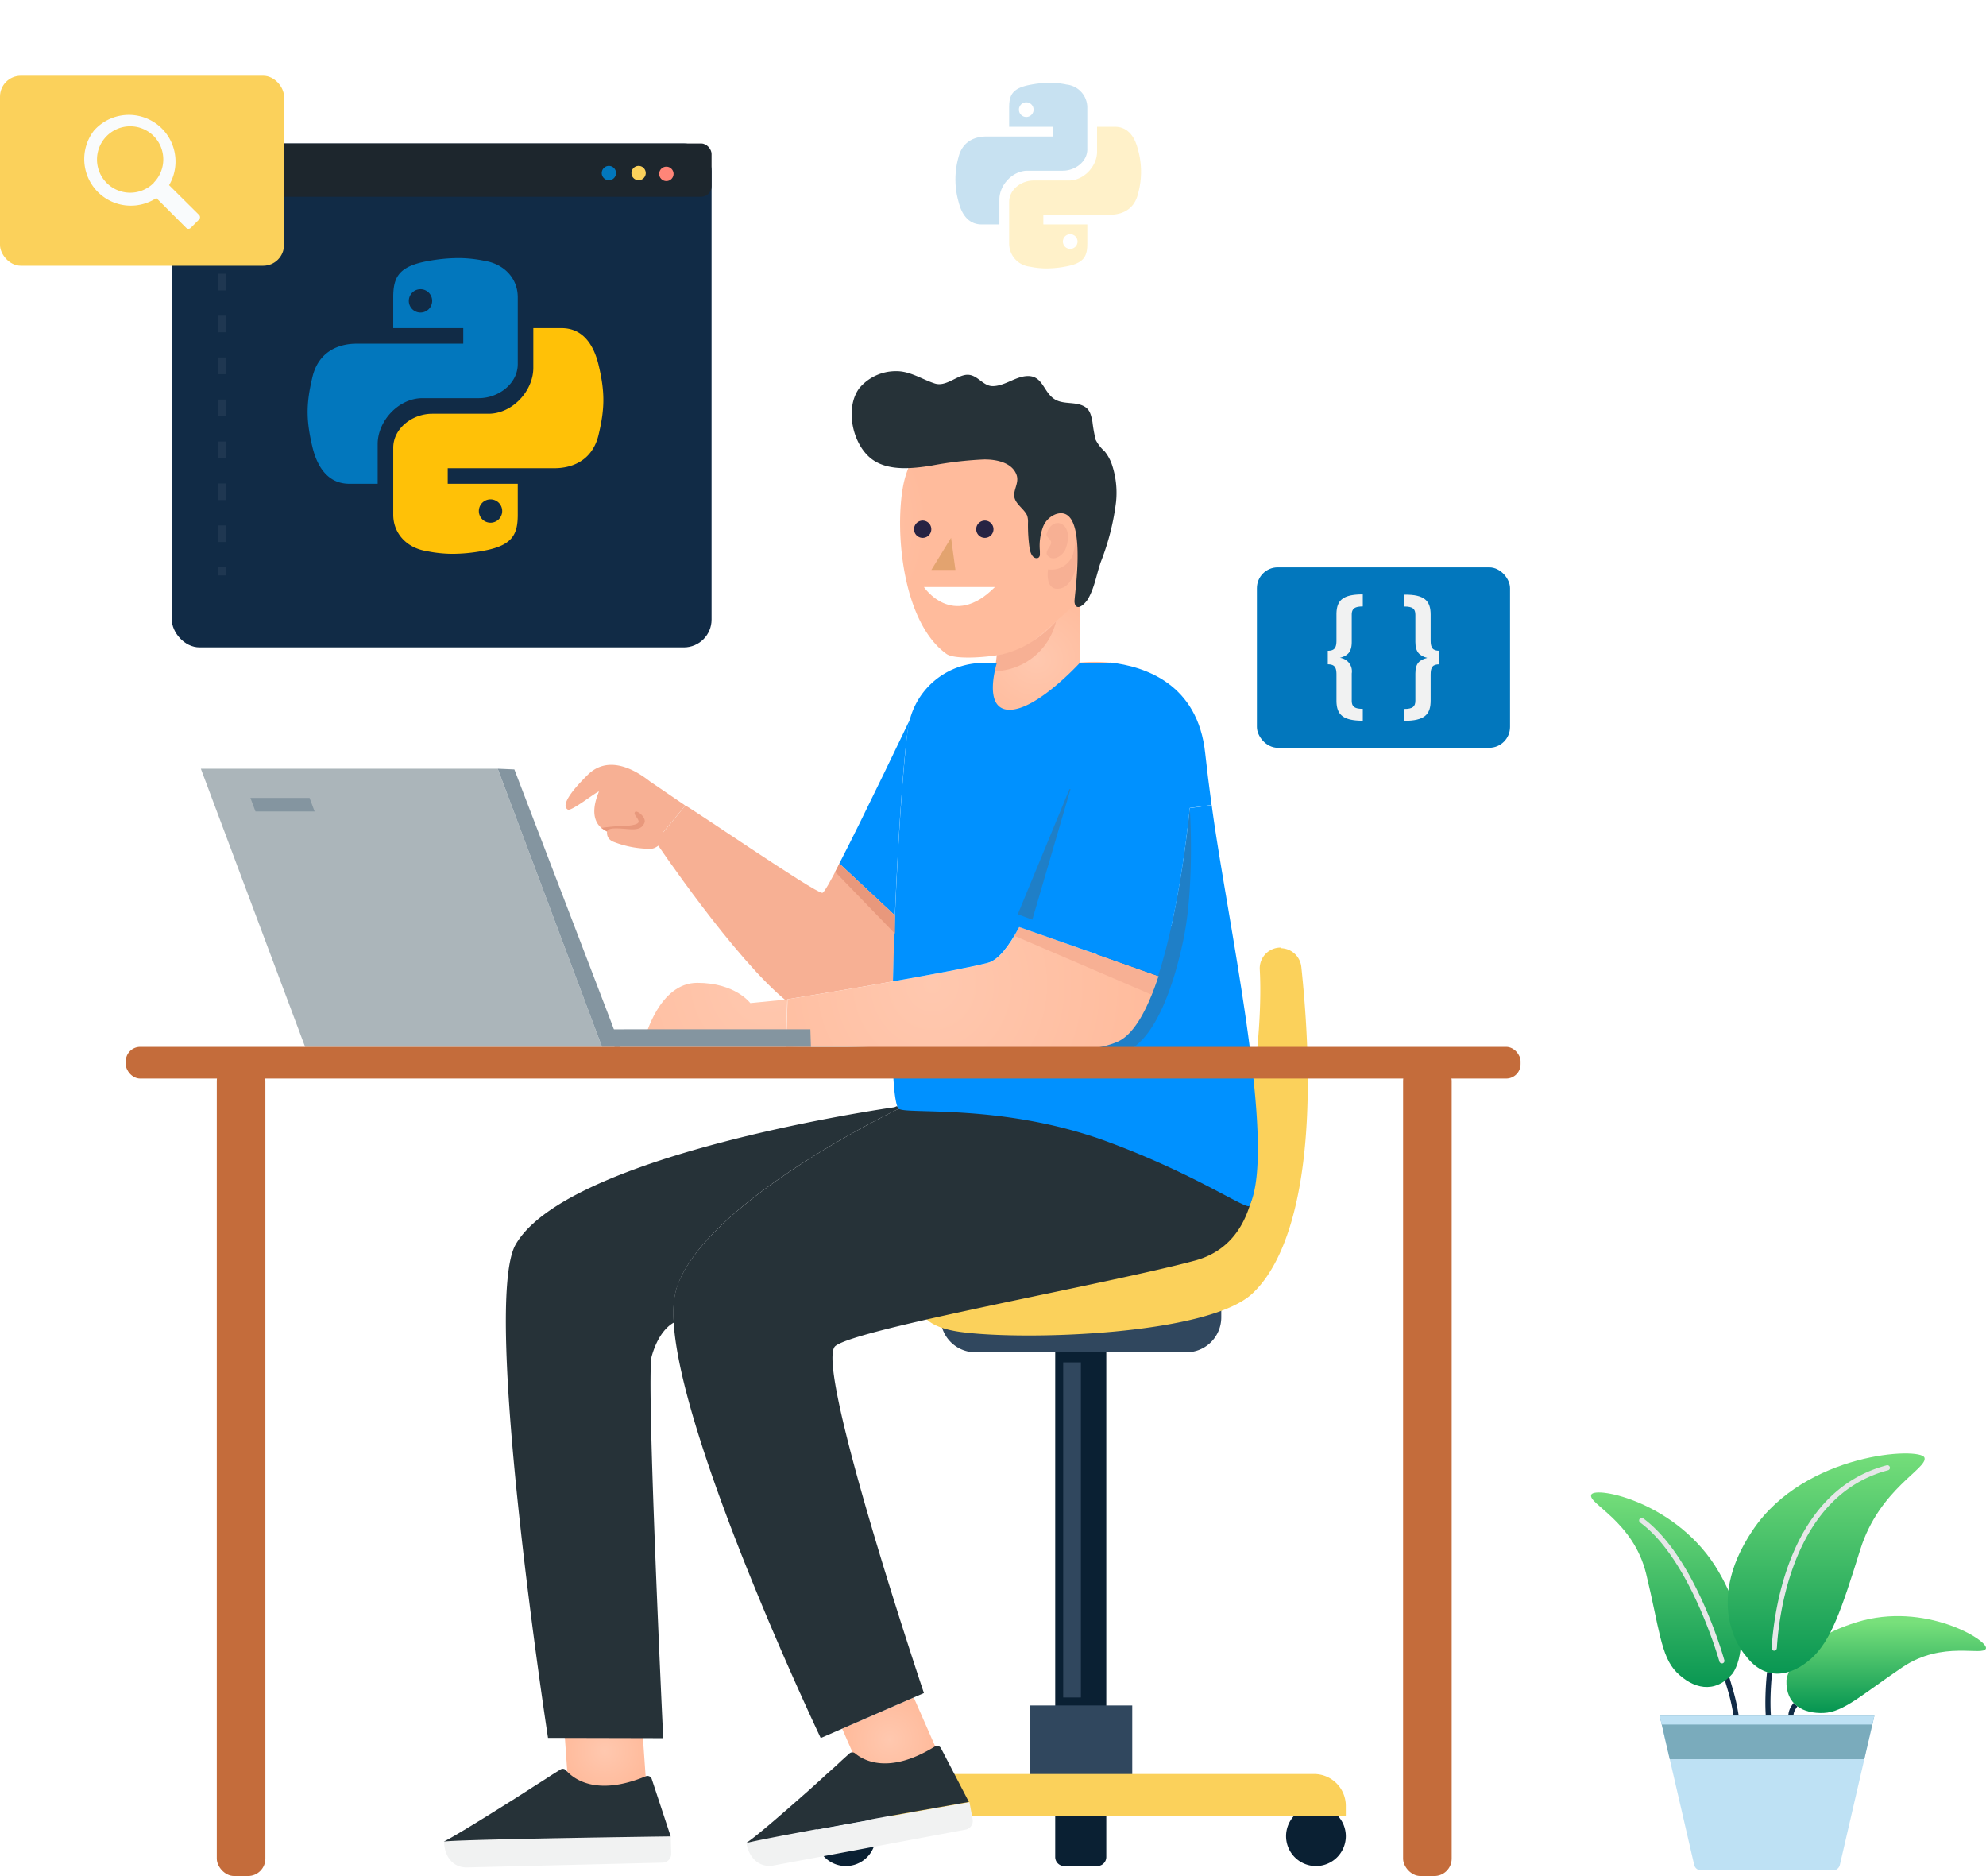 <svg xmlns="http://www.w3.org/2000/svg" xmlns:xlink="http://www.w3.org/1999/xlink" width="572.205" height="540.398" viewBox="0 0 572.205 540.398">
  <defs>
    <filter id="Rectangle_2118" x="224.977" y="0" width="155.063" height="105.945" filterUnits="userSpaceOnUse">
      <feOffset dy="3" input="SourceAlpha"/>
      <feGaussianBlur stdDeviation="4.5" result="blur"/>
      <feFlood flood-color="#7ebaee" flood-opacity="0.2"/>
      <feComposite operator="in" in2="blur"/>
      <feComposite in="SourceGraphic"/>
    </filter>
    <radialGradient id="radial-gradient" cx="0.5" cy="0.499" r="0.478" gradientTransform="translate(-0.049) scale(1.098 1)" gradientUnits="objectBoundingBox">
      <stop offset="0" stop-color="#ffc8af"/>
      <stop offset="1" stop-color="#ffbb9c"/>
    </radialGradient>
    <radialGradient id="radial-gradient-2" cx="0.508" cy="0.49" r="0.451" gradientTransform="matrix(1.232, -0.21, 0.265, 0.978, -1.169, 0.13)" xlink:href="#radial-gradient"/>
    <radialGradient id="radial-gradient-3" cx="0.5" cy="0.5" r="0.532" gradientTransform="translate(0.054) scale(0.891 1)" xlink:href="#radial-gradient"/>
    <radialGradient id="radial-gradient-4" cx="0.5" cy="0.5" r="0.511" gradientTransform="translate(0.021) scale(0.958 1)" xlink:href="#radial-gradient"/>
    <radialGradient id="radial-gradient-5" cx="1.47" cy="-0.008" r="4.144" gradientTransform="translate(0.306) scale(0.389 1)" xlink:href="#radial-gradient"/>
    <radialGradient id="radial-gradient-6" cx="0.182" cy="0.437" r="1.813" gradientTransform="translate(0.33) scale(0.34 1)" xlink:href="#radial-gradient"/>
    <linearGradient id="linear-gradient" x1="0.5" x2="0.5" y2="1" gradientUnits="objectBoundingBox">
      <stop offset="0" stop-color="#78e07b"/>
      <stop offset="1" stop-color="#059451"/>
    </linearGradient>
    <linearGradient id="linear-gradient-2" x1="0.5" y1="0" x2="0.5" y2="1" xlink:href="#linear-gradient"/>
    <linearGradient id="linear-gradient-3" x1="0.5" y1="0" x2="0.5" y2="0.999" xlink:href="#linear-gradient"/>
  </defs>
  <g id="Group_1228" data-name="Group 1228" transform="translate(-1173.76 -171.626)">
    <g id="Group_1227" data-name="Group 1227">
      <g id="Asset_1" data-name="Asset 1" transform="translate(1079 182.126)">
        <g id="Layer_2" data-name="Layer 2">
          <g id="OBJECTS">
            <rect id="Rectangle_2093" data-name="Rectangle 2093" width="155.515" height="145.152" rx="8" transform="translate(144.26 30.832)" fill="#112b46"/>
            <g id="Group_1225" data-name="Group 1225" transform="translate(144.26 30.832)">
              <rect id="Rectangle_2094" data-name="Rectangle 2094" width="155.515" height="15.352" rx="3" fill="#1d262d"/>
            </g>
            <path id="Path_27783" data-name="Path 27783" d="M167.6,24.57a2.058,2.058,0,1,1-.6-1.463A2.07,2.07,0,0,1,167.6,24.57Z" transform="translate(104.65 14.791)" fill="#0277bd"/>
            <path id="Path_27784" data-name="Path 27784" d="M174.92,24.57a2.058,2.058,0,1,1-.6-1.463A2.07,2.07,0,0,1,174.92,24.57Z" transform="translate(105.891 14.791)" fill="#fbd15b"/>
            <path id="Path_27785" data-name="Path 27785" d="M181.77,24.748a2.07,2.07,0,1,1-2.07-2.058,2.07,2.07,0,0,1,2.07,2.058Z" transform="translate(107.052 14.824)" fill="#ff8578"/>
            <rect id="Rectangle_2116" data-name="Rectangle 2116" width="2.375" height="2.375" transform="translate(157.492 58.683)" fill="#f9fbfc"/>
            <path id="Path_27786" data-name="Path 27786" d="M101.165,120.151H98.79v-4.783h2.375Zm0-12.084H98.79v-4.783h2.375Zm0-12.084H98.79V91.2h2.375Zm0-12.084H98.79V79.116h2.375Zm0-12.084H98.79v-4.83h2.375Zm0-12.084H98.79V54.948h2.375Zm0-12.068H98.79V42.88h2.375Z" transform="translate(58.702 25.48)" fill="#f9fbfc" opacity="0.06"/>
            <rect id="Rectangle_2117" data-name="Rectangle 2117" width="2.375" height="2.375" transform="translate(157.492 152.884)" fill="#f9fbfc" opacity="0.06"/>
            <g transform="matrix(1, 0, 0, 1, 94.76, -10.5)" filter="url(#Rectangle_2118)">
              <rect id="Rectangle_2118-2" data-name="Rectangle 2118" width="128.063" height="78.945" rx="8" transform="translate(238.48 10.5)" fill="#fff"/>
            </g>
            <rect id="Rectangle_2119" data-name="Rectangle 2119" width="72.935" height="51.971" rx="6" transform="translate(456.899 152.932)" fill="#0277bd"/>
            <path id="Path_27790" data-name="Path 27790" d="M309.5,104.3c-2.343,0-3.188.638-3.188,2.391V114.5c0,3.061-1.275,3.986-3.4,4.591a3.906,3.906,0,0,1,3.4,4.5V131.4c0,1.754.813,2.375,3.188,2.375v3.428c-5.914,0-7.588-1.9-7.588-5.835V123.91c0-2.12-.558-2.949-2.5-2.949v-3.906c1.945,0,2.5-.861,2.5-2.981v-7.413c0-3.986,1.594-5.851,7.588-5.851Z" transform="translate(177.911 59.902)" fill="#f1f2f2"/>
            <path id="Path_27791" data-name="Path 27791" d="M320.828,106.632v7.413c0,2.12.558,2.981,2.535,2.981v3.906c-1.977,0-2.535.829-2.535,2.949v7.493c0,3.938-1.674,5.835-7.588,5.835v-3.428c2.312,0,3.188-.622,3.188-2.375v-7.828c0-3.013,1.259-3.938,3.4-4.5-2.136-.606-3.4-1.594-3.4-4.591V106.68c0-1.754-.781-2.391-3.188-2.391v-3.428C319.123,100.781,320.828,102.678,320.828,106.632Z" transform="translate(186.129 59.931)" fill="#f1f2f2"/>
            <rect id="Rectangle_2120" data-name="Rectangle 2120" width="81.831" height="54.729" rx="6" transform="translate(94.76 11.319)" fill="#fbd15b"/>
            <path id="Path_27792" data-name="Path 27792" d="M77.478,18.682A13.423,13.423,0,0,0,95.445,38.132l8.593,8.593a.909.909,0,0,0,1.307,0l2.407-2.407a.941.941,0,0,0,0-1.323l-8.641-8.577A13.439,13.439,0,0,0,77.478,18.682ZM94.711,33.747a9.565,9.565,0,1,1,0-13.439,9.565,9.565,0,0,1,0,13.375Z" transform="translate(44.367 8.419)" fill="#f9fbfc"/>
            <path id="Path_27793" data-name="Path 27793" d="M274.706,121.487c-.175,1.8-2.646,20.725-22.064,20.725-20.374,0-16.962-20.167-16.962-20.167v-.128a20.119,20.119,0,0,1,6.377-.3v-9.565L265.189,99.12h.829v22.319a42.31,42.31,0,0,1,8.688.048Z" transform="translate(139.915 58.898)" fill="url(#radial-gradient)"/>
            <path id="Path_27794" data-name="Path 27794" d="M271.354,75.467a26.592,26.592,0,0,1,6.951,12.9c2.216,9.788.128,20.167-2.726,29.6a15.1,15.1,0,0,1-2.025,4.607,15.942,15.942,0,0,1-2.535,2.551L258.68,135.887c-2.774,2.439-19.912,4.464-23.18,2.136-12.594-9.007-15.017-35.073-12.5-48.448C227.258,67.448,255.7,59.525,271.354,75.467Z" transform="translate(131.98 39.858)" fill="url(#radial-gradient-2)"/>
            <path id="Path_27795" data-name="Path 27795" d="M248.624,91.413c.159-2.136,2.359-4.464,4.559-3.077s1.738,5.213.8,7.286c-.749,1.594-3.188,3.428-4.894,1.9-1.4-1.259.781-2.758.845-3.922s-2.025-1.8-1.164-2.917" transform="translate(147.695 52.241)" fill="#f7b094"/>
            <path id="Path_27796" data-name="Path 27796" d="M248.889,100.432a6.52,6.52,0,0,0,7.174-4.272,24.855,24.855,0,0,0,.877-6.839,16.515,16.515,0,0,1,.558,7.557c-.59,4.655-2.232,9.087-5.883,9.151S248.889,100.432,248.889,100.432Z" transform="translate(147.829 53.074)" fill="#f7b094"/>
            <path id="Path_27797" data-name="Path 27797" d="M267.116,114.254l-.255.08c-1.419.191-1.993-1.594-2.2-2.6a46.762,46.762,0,0,1-.494-7.6,5.882,5.882,0,0,0-.239-2.041c-.8-1.817-2.917-3.013-3.571-4.894-.765-2.2,1.371-4.4.526-6.807-1.291-3.683-6.026-4.528-9.438-4.48a106.126,106.126,0,0,0-15.209,1.8c-5.357.829-12.2,1.594-16.9-1.77-5.691-4.081-8.051-14.7-3.81-20.517a13.678,13.678,0,0,1,10.522-4.942c4.065-.1,7.509,2.328,11.239,3.539,2.981.972,5.851-1.865,8.641-2.423,3.491-.7,4.974,3.188,8.067,3.188s5.946-2.248,8.864-2.774c5.819-1.068,5.468,4.783,9.374,6.775,2.423,1.243,5.564.494,7.971,1.754,1.865.957,2.136,2.646,2.535,4.543a44.828,44.828,0,0,0,.909,5.133,11.685,11.685,0,0,0,2.646,3.412,12.4,12.4,0,0,1,2.168,4.113A25.508,25.508,0,0,1,289.531,98.2a70.688,70.688,0,0,1-4.368,17.186c-1.275,3.6-1.754,7.333-3.715,10.729-.526.925-2.854,3.587-3.73,1.594a3.044,3.044,0,0,1-.128-1.371c.271-3.7,3.715-27.564-5.325-24.694a6.377,6.377,0,0,0-3.874,3.986,15.447,15.447,0,0,0-.8,6.6v.972A1.132,1.132,0,0,1,267.116,114.254Z" transform="translate(126.78 35.937)" fill="#263238"/>
            <path id="Path_27798" data-name="Path 27798" d="M239.832,115.457c10.267-1.594,17.058-9.757,17.058-9.757a18.716,18.716,0,0,1-17.68,14.348Z" transform="translate(142.14 62.808)" fill="#f7b094"/>
            <path id="Path_27799" data-name="Path 27799" d="M2.551,0h9.565a2.6,2.6,0,0,1,2.6,2.6V143.734H0V2.583A2.6,2.6,0,0,1,2.551,0Z" transform="translate(413.505 508.456) rotate(180)" fill="#0a2033"/>
            <path id="Path_27800" data-name="Path 27800" d="M10.075,0H70.831A10.059,10.059,0,0,1,80.89,10.059v2.216H0V10.059A10.06,10.06,0,0,1,10.075,0Z" transform="translate(446.633 379.038) rotate(180)" fill="#30475e"/>
            <path id="Path_27801" data-name="Path 27801" d="M2.551,0h9.565a2.6,2.6,0,0,1,2.6,2.6V35.3H0V2.6A2.6,2.6,0,0,1,2.551,0Z" transform="translate(413.505 527.029) rotate(180)" fill="#0a2033"/>
            <path id="Path_27802" data-name="Path 27802" d="M206.91,328.4a8.609,8.609,0,1,0,8.609-8.609A8.609,8.609,0,0,0,206.91,328.4Z" transform="translate(122.947 190.021)" fill="#0a2033"/>
            <path id="Path_27803" data-name="Path 27803" d="M291.87,328.4a8.609,8.609,0,1,0,8.609-8.609A8.609,8.609,0,0,0,291.87,328.4Z" transform="translate(173.431 190.021)" fill="#0a2033"/>
            <rect id="Rectangle_2121" data-name="Rectangle 2121" width="29.588" height="25.858" transform="translate(420.982 506.623) rotate(180)" fill="#30475e"/>
            <path id="Path_27804" data-name="Path 27804" d="M0,0H152.661V3a9.167,9.167,0,0,1-9.167,9.167H9.167A9.167,9.167,0,0,1,0,3Z" transform="translate(482.518 512.681) rotate(180)" fill="#fbd15b"/>
            <rect id="Rectangle_2122" data-name="Rectangle 2122" width="5.101" height="96.529" transform="translate(401.086 381.94)" fill="#30475e"/>
            <path id="Path_27805" data-name="Path 27805" d="M329.791,164.631a5.994,5.994,0,0,0-6.186,6.377c1,17.536-2.71,60.261-19.035,74.928-19.943,17.823-76.522,15.4-76.522,15.4s-9.326,11.462,9.342,14.013,71.325.845,84.062-11.048c12.323-11.494,19.641-41.641,14.125-94.058a6.042,6.042,0,0,0-5.8-5.436Z" transform="translate(134.123 97.823)" fill="#fbd15b"/>
            <path id="Path_27806" data-name="Path 27806" d="M232.269,300.13,239,315.466l-20.613,9.039-6.743-15.384Z" transform="translate(125.758 178.339)" fill="url(#radial-gradient-3)"/>
            <path id="Path_27807" data-name="Path 27807" d="M347.582,193.22c-1.275,2.551-92.831,0-101.471.845,0,0-56.036,26.751-64.087,51.78a27.484,27.484,0,0,0-.781,9.836c2.232,35.248,42.374,119.661,42.374,119.661l6.17-2.694,20.629-8.991,2.933-1.275s-31.884-94.887-25.507-99.973,78.531-17.839,103.623-24.615S347.582,193.22,347.582,193.22Z" transform="translate(107.612 114.812)" fill="#263238"/>
            <path id="Path_27808" data-name="Path 27808" d="M183.684,302.618l1.61,23.036H162.816L161.19,302.57Z" transform="translate(95.78 179.789)" fill="url(#radial-gradient-4)"/>
            <path id="Path_27809" data-name="Path 27809" d="M263.616,193.26l-.813.351S169,206.779,153.712,233.1c-9.932,17.106,9.294,142.171,9.294,142.171l33.191.08s-4.974-104.181-3.316-110c1.865-6.632,5.054-9.023,6.377-9.709a27.484,27.484,0,0,1,.781-9.836c7.971-25.029,64.087-51.78,64.087-51.78A1.594,1.594,0,0,1,263.616,193.26Z" transform="translate(89.644 114.836)" fill="#263238"/>
            <path id="Path_27810" data-name="Path 27810" d="M312.722,138.89l-6.3.861a307.7,307.7,0,0,1-5.277,33.925l-78.387,29.748-1.068,5.691-.972-.08c0,1.164,0,2.312.08,3.38.175,6.552.622,11.255,1.307,13.152a1.594,1.594,0,0,0,.446.781c2.136,1.738,29.859-1.594,59.831,9.374,25.986,9.565,40.557,19.975,41.226,18.573C331.788,237.316,316.914,170.678,312.722,138.89Z" transform="translate(131.153 82.529)" fill="#0091ff"/>
            <path id="Path_27811" data-name="Path 27811" d="M304.537,177.436c-2.088,10.028-7.493,30-18.078,32.681-13.838,3.507-40.588,3.332-65.649,1.977,0-1.068,0-2.216-.08-3.38l.972.08,1.068-5.691,78.371-29.748a307.674,307.674,0,0,0,5.277-33.925,1.949,1.949,0,0,0,0,.287C306.594,142.331,307.662,162.658,304.537,177.436Z" transform="translate(131.159 82.85)" fill="#1f7fc7"/>
            <path id="Path_27812" data-name="Path 27812" d="M231.653,123.18c-1.4,2.551-3.412,29.8-4.512,56.849L211.12,165.076C217.959,151.908,231.653,123.18,231.653,123.18Z" transform="translate(125.449 73.194)" fill="#0091ff"/>
            <path id="Path_27813" data-name="Path 27813" d="M241.822,190.416c-13.535,2.343-25.954,4.352-25.954,4.352v.67c-15.049-12.02-37.958-46.088-37.958-46.088s6.855-8.226,8.561-10.378c.255-.335,37.591,25.364,39.5,25.141.494,0,2.407-3.428,4.942-8.417l16.022,14.954c-.255,6.377-.462,12.865-.59,18.955Z" transform="translate(105.715 82.576)" fill="#f7b094"/>
            <path id="Path_27814" data-name="Path 27814" d="M217,175.783l-.335,11.159H176S180.049,171,191.065,171s15.288,5.835,15.288,5.835Z" transform="translate(104.58 101.609)" fill="url(#radial-gradient-5)"/>
            <path id="Path_27815" data-name="Path 27815" d="M195.8,143.085l.3.255c-1.706,2.152-8.561,10.378-8.561,10.378l-4.241-3a10.57,10.57,0,0,1-10.139-.128c-5.691-3.077-2.168-10.442-1.881-11.319-1.1.319-7.971,5.819-8.975,5.229s-1.865-2.519,5.755-10.028,17.935,2.136,18.238,2.136Z" transform="translate(96.056 78.207)" fill="#f7b094"/>
            <path id="Path_27816" data-name="Path 27816" d="M169.585,144.253s-1.594,3.077,1.275,4.4a29.046,29.046,0,0,0,11.048,2.072c2.439-.239,4.368-3.651,4.368-3.651l-7.381-6.935H172.98Z" transform="translate(100.506 83.272)" fill="#f7b094"/>
            <path id="Path_27817" data-name="Path 27817" d="M169.756,145.8c.43-1.5,4.623-.7,7.238-.638,1.913,0,2.965-.446,3.555-1.913s-2.2-3.778-2.742-3.061,1,1.77,1.052,2.726-2.742,1.291-4.878,1.291a52.175,52.175,0,0,0-5.851.558Z" transform="translate(99.904 83.222)" fill="#e8987c"/>
            <path id="Path_27818" data-name="Path 27818" d="M308.557,175.061,268.7,160.92c-2.9,5.42-6.01,9.565-9.087,10.315-4.671,1.228-15.942,3.332-27.293,5.325l-4.5.813c-13.535,2.343-25.954,4.352-25.954,4.352v1.1l-.3,10.059v2.551a283.628,283.628,0,0,1,30.641.51c23.913,1.706,54.761,2.726,64.98-2.088,4.783-2.264,8.609-9.709,11.606-18.875Z" transform="translate(119.774 95.62)" fill="url(#radial-gradient-6)"/>
            <path id="Path_27819" data-name="Path 27819" d="M244.163,160.92l39.919,14.141-1.817,5.325-39.5-16.946Z" transform="translate(144.249 95.62)" fill="#f7b094"/>
            <path id="Path_27820" data-name="Path 27820" d="M257.2,189.323c-2.9,5.42-6.01,9.565-9.087,10.315-4.671,1.228-15.942,3.332-27.293,5.325.128-6.09.335-12.515.59-18.955,1.1-27.1,3.109-54.3,4.512-56.849,2.3-4.257,8.561-13.5,18.445-15.607v.128s-3.412,20.167,16.962,20.167c19.417,0,21.888-18.875,22.064-20.725,9.98,1.116,25.3,6.106,27.4,26.177.43,3.97,1.052,9.071,1.833,14.858l-6.281.861s-2.551,28.265-9.1,48.32H297.1Z" transform="translate(131.213 67.217)" fill="#0091ff"/>
            <path id="Path_27821" data-name="Path 27821" d="M243.38,172.99l15.942-38.58-11.749,40.142Z" transform="translate(144.618 79.867)" fill="#1f7fc7"/>
            <path id="Path_27822" data-name="Path 27822" d="M281.959,113.15H273.27s-12.355,13.567-20.294,13.567-3.667-13.487-3.667-13.487h-3.874a21.9,21.9,0,0,0-21.777,19.417c-.143,1.275-.271,2.471-.383,3.555-.845,8.21,32.41,14.188,32.41,14.188l17.122-.957L283.2,129.14l2.072-8.306Z" transform="translate(132.662 67.234)" fill="#0091ff"/>
            <path id="Path_27823" data-name="Path 27823" d="M194.352,330.911c.765,4.145,3.651,7.094,7.8,6.377l55.319-10.33a2.551,2.551,0,0,0,2.057-3l-.909-4.91s-58.173,10.187-64.294,11.877Z" transform="translate(115.466 189.581)" fill="#f1f2f2"/>
            <path id="Path_27824" data-name="Path 27824" d="M210.863,323.02l1.706-1.5,3.188-2.885,1.594-1.467,2.822-2.519,1.706-1.594,2.248-2.025a1.26,1.26,0,0,1,1.594,0c2.264,1.913,9.565,6.3,22.925-1.945a1.276,1.276,0,0,1,1.817.462l8.051,15.48s-58.173,10.187-64.294,11.877C196.388,335.662,203.817,329.238,210.863,323.02Z" transform="translate(115.407 183.539)" fill="#263238"/>
            <path id="Path_27825" data-name="Path 27825" d="M139.7,326.714c.1,4.225,2.471,7.588,6.7,7.477l56.244-1.371a2.567,2.567,0,0,0,2.519-2.63l-.128-4.99s-58.986.781-65.362,1.483Z" transform="translate(82.993 193.236)" fill="#f1f2f2"/>
            <path id="Path_27826" data-name="Path 27826" d="M158.175,322.823l1.929-1.212,3.667-2.343,1.833-1.18,3.188-2.025,1.929-1.259,2.551-1.594a1.244,1.244,0,0,1,1.594.239c1.945,2.248,8.5,7.732,22.957,1.722a1.291,1.291,0,0,1,1.722.749l5.468,16.564s-58.986.781-65.362,1.483C141.8,332.994,150.22,327.829,158.175,322.823Z" transform="translate(82.981 186)" fill="#263238"/>
            <path id="Path_27827" data-name="Path 27827" d="M125.775,212.435,95.74,132.31h85.529l30.051,80.125Z" transform="translate(56.889 78.619)" fill="#abb5ba"/>
            <path id="Path_27828" data-name="Path 27828" d="M184.734,212.435h-5.293L149.39,132.31l4.8.207,27.8,72.536Z" transform="translate(88.768 78.619)" fill="#8495a0"/>
            <path id="Path_27829" data-name="Path 27829" d="M98.62,177.14h107.7" transform="translate(58.601 105.258)" fill="none"/>
            <path id="Path_27830" data-name="Path 27830" d="M170.938,184.454h56.578l-.159-5.054H169.79" transform="translate(100.89 106.601)" fill="#8495a0"/>
            <rect id="Rectangle_2123" data-name="Rectangle 2123" width="14" height="234.054" rx="5" transform="translate(499.018 295.844)" fill="#c46c3b"/>
            <rect id="Rectangle_2126" data-name="Rectangle 2126" width="14" height="234.054" rx="5" transform="translate(157.221 295.844)" fill="#c46c3b"/>
            <rect id="Rectangle_2127" data-name="Rectangle 2127" width="401.865" height="9.133" rx="4.15" transform="translate(130.999 291.054)" fill="#c46c3b"/>
            <path id="Path_27831" data-name="Path 27831" d="M104.7,137.59l1.451,3.906h17.042l-1.451-3.906Z" transform="translate(62.213 81.757)" fill="#8495a0"/>
            <path id="Path_27832" data-name="Path 27832" d="M211.592,149.46l-1.212,2.375,17.233,17.807v-5.229Z" transform="translate(125.009 88.81)" fill="#e8987c"/>
            <g id="Group_1033" data-name="Group 1033" transform="translate(553.165 408.172)">
              <path id="Path_16784" data-name="Path 16784" d="M60.2,318.3s.823,2.419,1.694,5.528a55.561,55.561,0,0,1,2,9.314l-1.476.109a53.479,53.479,0,0,0-1.935-9.024c-.435-1.512-.847-2.879-1.21-3.871s-.52-1.585-.52-1.585l1.4-.472Z" transform="translate(-21.183 -256.385)" fill="#112b46"/>
              <path id="Path_16785" data-name="Path 16785" d="M52.868,319.337l-.073.69c-.133,1.367-.4,4.512-.4,7.947,0,1.6.06,3.266.218,4.839l-1.476.145c-.157-1.633-.218-3.339-.218-4.972a85.675,85.675,0,0,1,.484-8.806l1.464.169Z" transform="translate(-0.688 -256.201)" fill="#112b46"/>
              <path id="Path_16786" data-name="Path 16786" d="M47.515,327.534h0a5.832,5.832,0,0,0-.629.919,3.629,3.629,0,0,0-.52,1.766H44.89a5.2,5.2,0,0,1,.774-2.6,7.475,7.475,0,0,1,.762-1.089Z" transform="translate(11.959 -254.66)" fill="#112b46"/>
              <path id="Path_16787" data-name="Path 16787" d="M99.127,328.584s7.548-9.568-4.052-29.455-35.527-24.665-36.652-22.088,12.1,7.548,15.822,22.826,4.173,23.745,8.782,28.354S93.913,334.657,99.127,328.584Z" transform="translate(-58.355 -265.169)" fill="url(#linear-gradient)"/>
              <path id="Path_16788" data-name="Path 16788" d="M-.012,324.334s.835-10.766,20.322-16.754,37.947,5.25,37.148,7.6-12.447-2.419-24.012,5.371-16.935,12.967-22.741,13.2S-.254,331.435-.012,324.334Z" transform="translate(56.317 -258.996)" fill="url(#linear-gradient-2)"/>
              <path id="Path_16789" data-name="Path 16789" d="M19.794,325.4S6.8,311.442,21.875,289.112s48.313-23.891,49.4-20.794-13,8.939-18.483,26.479-8.468,26.37-14.189,31.451S25.419,332.9,19.794,325.4Z" transform="translate(24.788 -267.116)" fill="url(#linear-gradient-3)"/>
              <path id="Path_16790" data-name="Path 16790" d="M86.116,324.364h.194a.738.738,0,0,0,.52-.907c-.339-1.21-8.468-29.9-23.37-40.862a.745.745,0,0,0-.871,1.21C77.1,294.461,85.33,323.577,85.414,323.868A.738.738,0,0,0,86.116,324.364Z" transform="translate(-48.416 -263.9)" fill="#e6e7e8"/>
              <path id="Path_16791" data-name="Path 16791" d="M23.57,323.35a.823.823,0,0,0,.738-.544,3.509,3.509,0,0,0,.085-.8c.677-10.088,4.972-43.547,31.983-50.636a.738.738,0,0,0,.532-.9.75.75,0,0,0-.907-.532c-27.955,7.331-32.382,41.624-33.108,51.966v.532a.7.7,0,0,0,.484.883Z" transform="translate(29.19 -266.528)" fill="#e6e7e8"/>
              <path id="Path_16793" data-name="Path 16793" d="M38.509,374.131H76.48a2.032,2.032,0,0,0,2-1.585l9.943-42.967H26.57l9.943,42.967A2.044,2.044,0,0,0,38.509,374.131Z" transform="translate(-6.785 -254.02)" fill="#bee1f4"/>
              <path id="Path_16794" data-name="Path 16794" d="M85.528,342.088H29.461L26.57,329.58H88.419Z" transform="translate(-6.785 -254.02)" fill="#7aabbc"/>
              <path id="Path_16795" data-name="Path 16795" d="M87.839,332.12H27.151l-.581-2.54H88.419Z" transform="translate(-6.785 -254.02)" fill="#bee1f4"/>
            </g>
          </g>
        </g>
      </g>
    </g>
    <path id="Path_24863" data-name="Path 24863" d="M302.94,56.08a2.49,2.49,0,1,0,2.49-2.49A2.49,2.49,0,0,0,302.94,56.08Z" transform="translate(1152.082 267.99)" fill="#272343"/>
    <path id="Path_24864" data-name="Path 24864" d="M294.38,56.08a2.49,2.49,0,1,0,.737-1.768,2.511,2.511,0,0,0-.737,1.768Z" transform="translate(1142.73 267.99)" fill="#272343"/>
    <path id="Path_24865" data-name="Path 24865" d="M302.441,55.96l-5.671,9.249H303.7Z" transform="translate(1145.342 270.579)" fill="#e3a36f"/>
    <path id="Path_24866" data-name="Path 24866" d="M316.2,62.74H295.74S303.984,75.086,316.2,62.74Z" transform="translate(1144.216 277.986)" fill="#fff"/>
    <g id="icons8-python_1_" data-name="icons8-python (1)" transform="translate(1257.836 240.962)">
      <path id="Path_27833" data-name="Path 27833" d="M48.249,5a48.183,48.183,0,0,0-8.825.823c-8.628,1.5-10.2,4.657-10.2,10.471v8.886H49.4v4.484H18.7c-5.91,0-11.083,2.785-12.722,9.46-1.852,7.661-1.935,12.46,0,20.46,1.469,5.966,4.7,10.439,10.617,10.439h8.143V58.578c0-6.65,6.022-13.22,12.924-13.22H53.891c5.657,0,11.211-4.175,11.211-9.814V16.294c0-5.469-3.944-9.558-9.457-10.475A38.152,38.152,0,0,0,48.249,5ZM37.075,13.969a3.363,3.363,0,1,1,0,6.726,3.363,3.363,0,1,1,0-6.726Z" transform="translate(0 0)" fill="#0277bd"/>
      <path id="Path_27834" data-name="Path 27834" d="M32.414,79.022a48.182,48.182,0,0,0,8.825-.823c8.628-1.5,10.2-4.657,10.2-10.471V58.843H31.259V54.358h30.7c5.91,0,11.083-2.785,12.722-9.46,1.852-7.661,1.935-12.46,0-20.46C73.212,18.473,69.976,14,64.064,14H55.92V25.444c0,6.65-6.022,13.22-12.924,13.22H26.773c-5.657,0-11.211,4.175-11.211,9.814V67.728c0,5.469,3.944,9.558,9.457,10.475A38.152,38.152,0,0,0,32.414,79.022Zm11.177-8.969a3.363,3.363,0,1,1,0-6.726,3.363,3.363,0,0,1,0,6.726Z" transform="translate(13.663 11.179)" fill="#ffc107"/>
    </g>
    <g id="icons8-python_1_2" data-name="icons8-python (1)" transform="translate(1444.475 190.469)" opacity="0.22" style="mix-blend-mode: luminosity;isolation: isolate">
      <path id="Path_27833-2" data-name="Path 27833" d="M31.983,5a30.242,30.242,0,0,0-5.539.516c-5.415.943-6.4,2.923-6.4,6.572v5.577H32.708V20.48H13.439c-3.71,0-6.956,1.748-7.985,5.937a23.568,23.568,0,0,0,0,12.842c.922,3.745,2.953,6.552,6.664,6.552h5.111V38.629c0-4.174,3.78-8.3,8.112-8.3H35.524c3.551,0,7.036-2.62,7.036-6.16V12.089a6.674,6.674,0,0,0-5.936-6.575A23.947,23.947,0,0,0,31.983,5Zm-7.014,5.629a2.111,2.111,0,1,1,0,4.222,2.111,2.111,0,1,1,0-4.222Z" transform="translate(0 0)" fill="#0277bd"/>
      <path id="Path_27834-2" data-name="Path 27834" d="M26.139,54.812a30.242,30.242,0,0,0,5.539-.516c5.415-.943,6.4-2.923,6.4-6.572V42.146H25.414V39.331h19.27c3.71,0,6.956-1.748,7.985-5.937a23.568,23.568,0,0,0,0-12.842C51.746,16.808,49.716,14,46,14H40.893v7.183c0,4.174-3.78,8.3-8.112,8.3H22.6c-3.551,0-7.036,2.62-7.036,6.16V47.723A6.674,6.674,0,0,0,21.5,54.3,23.947,23.947,0,0,0,26.139,54.812Zm7.015-5.629a2.111,2.111,0,1,1,0-4.222,2.111,2.111,0,0,1,0,4.222Z" transform="translate(4.48 3.666)" fill="#ffc107"/>
    </g>
  </g>
</svg>